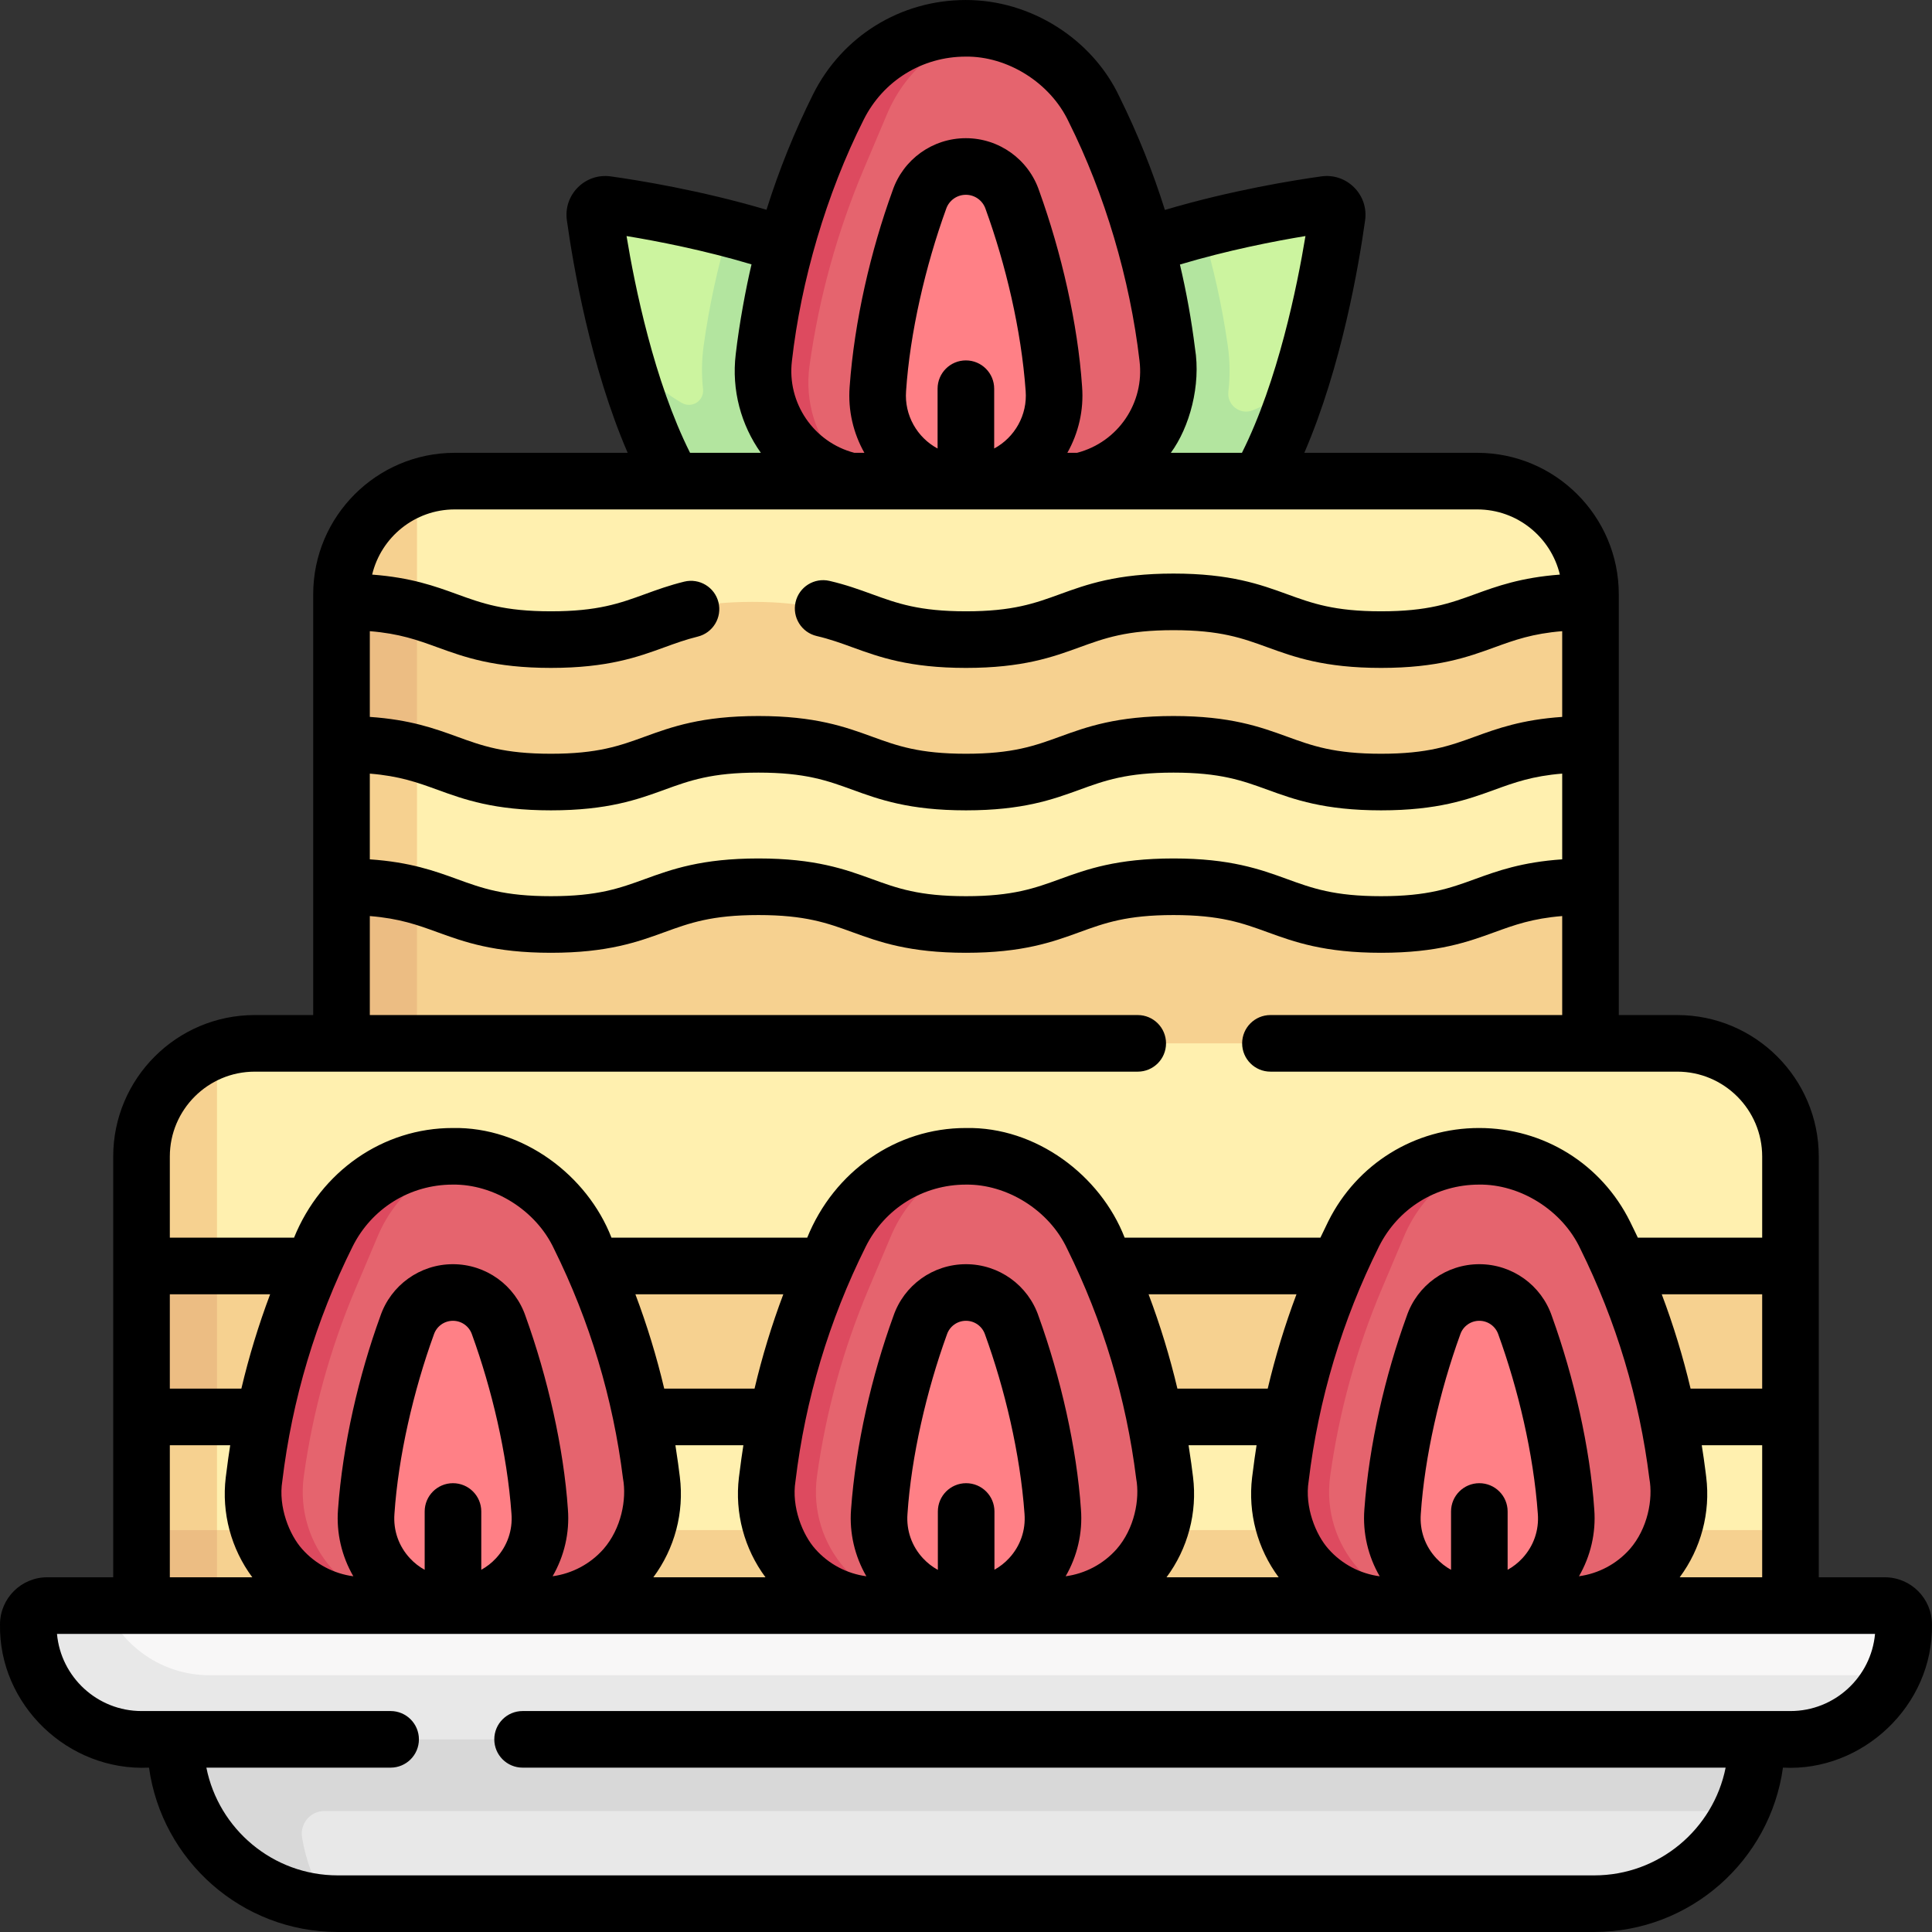 <svg id="Capa_1" enable-background="new 0 0 512.01 512.01" height="512" viewBox="0 0 512.01 512.01" width="512" xmlns="http://www.w3.org/2000/svg"><rect x="0" y="0" width="512.01" height="512.01" fill="#333333" stroke="none"/><g><g><path d="m350.303 53.903c2.513-.364 4.664 1.787 4.3 4.3-1.135 7.835-3.837 23.906-8.868 40.56-1.86 6.157-6.617 13.309-9.151 19.239-4.225 9.882-6.862 17.996-13.246 24.38-24.729 24.729-57.628.415-57.628.415s-24.314-32.899.415-57.628c10.49-10.49 28.09-16.312 44.916-21.28 2.479-.732 4.972-2.927 7.391-3.559 13.361-3.491 25.414-5.492 31.871-6.427z" fill="#ccf49f"/><path d="m157.735 58.465c-.359-2.48 1.764-4.602 4.243-4.243 6.342.919 18.152 2.878 31.263 6.293 2.329.607 4.774 4.014 7.161 4.715 16.712 4.904 34.212 9.417 44.639 19.844 24.401 24.401.409 56.865.409 56.865s-31 23.945-55.401-.456c-10.011-10.011-17.208-25.829-22.099-41.929-.867-2.854-3.03-6.431-3.763-9.214-3.513-13.355-5.519-25.435-6.452-31.875z" fill="#ccf49f"/><path d="m242.267 144.008c.726-.443 1.817-1.101 3.187-2.071 0 0 23.992-32.461-.412-56.865-.631-.516-1.611-1.864-6.503-5.493 0 .001-.001.003-.001.004-12.259-8.884-29.695-15.006-45.298-19.065-3.032 10.153-5.296 20.539-6.756 31.076-.536 3.858-.582 7.725-.168 11.522.334 3.058-2.897 5.19-5.579 3.683-2.882-1.62-5.721-3.747-8.458-6.484-3.013-3.013-5.764-6.625-8.263-10.649 4.847 18.649 12.642 39.937 24.572 51.858 18.584 18.591 41.85 9.097 51.882 3.518.584-.326.293-.148 1.797-1.034z" fill="#b3e59f"/><path d="m342.377 101.83c-3.314 3.314-6.846 5.536-10.444 6.93-3.308 1.283-6.806-1.437-6.395-4.961.47-4.033.428-8.147-.164-12.249-1.517-10.574-3.841-21.014-6.941-31.218-12.186 3.178-25.46 7.606-36.575 13.594 0-.002 0-.003 0-.004-.996.907-6.085 2.274-15.732 11.247-24.731 24.731-.417 57.628-.417 57.628s.019.013.045.033c.019.013.036.026.075.054.035.025.078.056.128.091.076.054.17.119.282.197.022.015.041.028.064.044.672.462 1.905 1.271 3.603 2.249.212.122.43.246.656.373.066.037.124.071.191.108h.005c10.166 5.653 33.745 15.275 52.578-3.566 10.479-10.478 17.809-28.079 22.769-44.883-1.177 1.574-2.42 3.025-3.728 4.333z" fill="#b3e59f"/><path d="m255.977 7.811c1.904.005 3.559-1.134 5.407-.861 13.24 1.956 24.731 10.604 30.104 23.171l6.4 14.952c7.069 16.515 11.946 33.885 14.507 51.666 2.795 19.41-12.262 36.791-31.872 36.791h-49.09c-3.058 0-5.747-1.64-8.443-2.463-14.537-4.44-23.525-18.711-21.255-35.043 2.479-17.838 7.281-33.328 14.298-49.915l6.279-14.843c6.05-14.29 18.118-23.494 33.665-23.455z" fill="#e5646e"/><path d="m246.43 133.534h-15c-19.55 0-34.58-17.28-31.89-36.64l.01-.07c2.48-17.84 7.29-35.27 14.3-51.86l6.28-14.84c6.05-14.29 20.07-23.63 35.62-23.59 2.54.01 5.04.26 7.47.73-12.42 2.44-23.03 10.92-28.09 22.86l-6.28 14.84c-7.01 16.59-11.82 34.02-14.3 51.86l-.01.07c-2.69 19.36 12.34 36.64 31.89 36.64z" fill="#dd4a5f"/><path d="m246.546 50.922c3.687-8.031 15.108-8.009 18.763.037 2.71 5.964 5.216 11.525 6.24 13.919 4.952 11.569 7.98 23.87 8.965 36.416l.412 5.252c1.141 14.548-10.356 26.983-24.949 26.983-14.566 0-26.054-12.391-24.954-26.916l.409-5.407c.946-12.489 3.917-24.742 8.797-36.277l.022-.052c1.014-2.394 3.549-7.974 6.295-13.955z" fill="#ff8086"/><path d="m391.505 127.505h-271c-3.508 0-6.875.602-10.004 1.708-11.65 4.12-18.602 19.284-18.602 32.345l2.043 114.947h322.213l5.351-41.43v-37.75l-5.351-17.895 5.351-19.855v-2.07c-.001-16.568-13.432-30-30.001-30z" fill="#fff0af"/><g fill="#f6d190"><path d="m110.505 129.225v33.84c-2.641-.868-6.679.623-10 0-3.181-.597-5.602-3.324-10-3.49v-2.07c0-13.06 8.34-24.17 20-28.28z"/><path d="m110.505 200.815v37.75c-3.231-1.063-6.459-.392-10.819-1.049-2.616-.394-5.81-2.313-9.181-2.441v-37.75c3.736.141 7.174-2.911 10-2.448 3.975.652 6.979 4.945 10 5.938z"/><path d="m421.505 235.075v41.43l-164.449 7.266-166.551-7.266 3.691-16.394-3.691-25.036c24.24.92 25.61 9.93 52.43 9.93 28.27 0 28.27-10 56.53-10 28.27 0 28.27 10 56.53 10 28.27 0 28.27-10 56.53-10 28.27 0 28.27 10 56.54 10 26.83 0 28.2-9.01 52.44-9.93z"/></g><path d="m110.505 238.565v37.94l-12.223 7.266-7.777-7.266v-41.43c8.99.34 14.83 1.79 20 3.49z" fill="#ecbd83"/><path d="m421.505 159.575v37.75c-24.24.92-25.61 9.93-52.44 9.93-28.27 0-28.27-10-56.54-10-28.26 0-28.26 10-56.53 10-28.26 0-28.26-10-56.53-10-28.26 0-28.26 10-56.53 10-26.82 0-28.19-9.01-52.43-9.93l3.436-17.13-3.436-20.62c24.24.92 25.61 9.93 52.43 9.93 28.27 0 28.27-10 56.53-10 28.27 0 28.27 10 56.53 10 28.27 0 28.27-10 56.53-10 28.27 0 28.27 10 56.54 10 26.83 0 28.2-9.01 52.44-9.93z" fill="#f6d190"/><path d="m110.505 163.065v37.75c-5.17-1.7-11.01-3.15-20-3.49v-37.75c8.99.34 14.83 1.79 20 3.49z" fill="#ecbd83"/><path d="m444.505 276.505h-377c-3.508 0-6.875.602-10.004 1.708-11.65 4.12-17.773 19.731-17.773 32.792l1.702 114.5h428.34l4.734-20v-30l-2.181-20 2.181-20v-29c.001-16.568-13.43-30-29.999-30z" fill="#fff0af"/><path d="m474.505 405.505v20l-207.968 12.564-229.032-12.564 1.968-8.628-1.968-11.372z" fill="#f6d190"/><path d="m57.505 278.225v147.28l-16.585-.947-3.415-19.053v-30l3.415-20-3.415-20v-29c0-13.06 8.34-24.17 20-28.28z" fill="#f6d190"/><path d="m37.505 405.505h20v20.542h-20z" fill="#ecbd83"/><path d="m474.505 335.505v40h-437l5.458-19.223-5.458-20.777z" fill="#f6d190"/><path d="m37.505 335.505h20v40h-20z" fill="#ecbd83"/><g><g><path d="m391.245 306.298c2.135.005 4.784-1.061 6.841-.703 12.22 2.123 22.757 10.249 27.751 21.927l6.098 14.245c6.735 15.735 11.382 32.284 13.821 49.225 2.663 18.493-11.683 35.053-30.367 35.053h-46.771c-18.623 0-31.629-16.404-29.065-34.85 2.362-16.996 6.694-32.848 13.379-48.651l5.982-14.142c5.766-13.616 17.518-22.142 32.331-22.104z" fill="#e5646e"/><path d="m382.908 426.048h-14.291c-18.626 0-32.946-16.464-30.383-34.909l.01-.067c2.363-16.997 6.946-33.604 13.624-49.41l5.983-14.139c5.764-13.615 19.122-22.514 33.937-22.476 2.42.01 4.802.248 7.117.695-11.833 2.325-21.942 10.404-26.763 21.78l-5.983 14.139c-6.679 15.806-11.262 32.413-13.624 49.41l-.01.067c-2.563 18.446 11.757 34.91 30.383 34.91z" fill="#dd4a5f"/><path d="m383.019 347.338c3.513-7.652 14.394-7.63 17.877.035 2.582 5.683 4.969 10.98 5.945 13.262 4.718 11.023 7.603 22.743 8.541 34.696l.393 5.004c1.088 13.861-9.867 25.708-23.77 25.708-13.878 0-24.823-11.806-23.775-25.644l.39-5.151c.901-11.899 3.732-23.573 8.381-34.563l.021-.05c.965-2.282 3.381-7.598 5.997-13.297z" fill="#ff8086"/></g><g><path d="m255.245 306.298c2.135.005 4.784-1.061 6.841-.703 12.22 2.123 22.757 10.249 27.751 21.927l6.098 14.245c6.735 15.735 11.382 32.284 13.821 49.225 2.663 18.493-11.683 35.053-30.367 35.053h-46.771c-18.623 0-31.629-16.404-29.065-34.85 2.362-16.996 6.694-32.848 13.379-48.651l5.982-14.142c5.766-13.616 17.518-22.142 32.331-22.104z" fill="#e5646e"/><path d="m246.908 426.048h-14.291c-18.626 0-32.946-16.464-30.383-34.909l.01-.067c2.363-16.997 6.946-33.604 13.624-49.41l5.983-14.139c5.764-13.615 19.122-22.514 33.937-22.476 2.42.01 4.802.248 7.117.695-11.833 2.325-21.942 10.404-26.763 21.78l-5.983 14.139c-6.679 15.806-11.262 32.413-13.624 49.41l-.01.067c-2.563 18.446 11.757 34.91 30.383 34.91z" fill="#dd4a5f"/><path d="m247.019 347.338c3.513-7.652 14.394-7.63 17.877.035 2.582 5.683 4.969 10.98 5.945 13.262 4.718 11.023 7.603 22.743 8.541 34.696l.393 5.004c1.088 13.861-9.867 25.708-23.77 25.708-13.878 0-24.823-11.806-23.775-25.644l.39-5.151c.901-11.899 3.732-23.573 8.381-34.563l.021-.05c.965-2.282 3.381-7.598 5.997-13.297z" fill="#ff8086"/></g><g><path d="m119.245 306.298c2.135.005 4.784-1.061 6.841-.703 12.22 2.123 22.757 10.249 27.751 21.927l6.098 14.245c6.735 15.735 11.382 32.284 13.821 49.225 2.663 18.493-11.683 35.053-30.367 35.053h-46.771c-18.623 0-31.629-16.404-29.065-34.85 2.362-16.996 6.694-32.848 13.379-48.651l5.982-14.142c5.766-13.616 17.518-22.142 32.331-22.104z" fill="#e5646e"/><path d="m110.908 426.048h-14.291c-18.626 0-32.946-16.464-30.383-34.909l.01-.067c2.363-16.997 6.946-33.604 13.624-49.41l5.983-14.139c5.764-13.615 19.122-22.514 33.937-22.476 2.42.01 4.802.248 7.117.695-11.833 2.325-21.942 10.404-26.763 21.78l-5.983 14.139c-6.679 15.806-11.262 32.413-13.624 49.41l-.01.067c-2.563 18.446 11.757 34.91 30.383 34.91z" fill="#dd4a5f"/><path d="m111.019 347.338c3.513-7.652 14.394-7.63 17.877.035 2.582 5.683 4.969 10.98 5.945 13.262 4.718 11.023 7.603 22.743 8.541 34.696l.393 5.004c1.088 13.861-9.867 25.708-23.77 25.708-13.878 0-24.823-11.806-23.775-25.644l.39-5.151c.901-11.899 3.732-23.573 8.381-34.563l.021-.05c.965-2.282 3.381-7.598 5.997-13.297z" fill="#ff8086"/></g></g><g><path d="m422.505 504.505h-333c-.924 0-1.841-.029-2.75-.087-22.467-1.418-38.09-20.089-38.09-42.913v-.551h416.33v.551c0 6.604-.978 12.86-3.638 18.451-6.906 14.515-21.707 24.549-38.852 24.549z" fill="#e8e8e8"/><path d="m465.505 460.955v.55c0 6.61-1.49 12.86-4.15 18.45h-375.393c-3.731 0-6.525 3.362-5.912 7.042 1.009 6.063 3.359 12.532 6.706 17.418-22.47-1.42-40.25-20.08-40.25-42.91v-.55l217.138-8.844z" fill="#d8d8d8"/><path d="m472.58 459.005-431.83.638c-16.569 0-32.245-11.57-32.245-28.138 0-2.761 2.239-5 5-5l14.31-1h471.69c2.761 0 5 2.239 5 5v.449c0 4.659-1.062 9.069-2.957 13.003-4.844 10.057-17.058 15.048-28.968 15.048z" fill="#f8f7f7"/><path d="m501.545 443.955c-4.84 10.06-15.13 17-27.04 17h-437c-16.57 0-30-13.43-30-30v-.45c0-2.76 2.24-5 5-5h15.31c4.52 10.84 15.21 18.45 27.69 18.45z" fill="#e8e8e8"/></g></g><path d="m499.505 418.005h-17.5v-111.5c0-20.678-16.822-37.5-37.5-37.5h-15.5v-111.5c0-20.678-16.822-37.5-37.5-37.5h-45.842c9.897-22.906 14.483-49.925 16.115-61.635.45-3.229-.612-6.402-2.916-8.707-2.304-2.304-5.478-3.372-8.708-2.917-6.991.974-23.805 3.651-41.438 8.891-3.221-10.254-7.232-20.266-12.036-29.967-7.155-15.285-23.487-25.725-40.769-25.666-17.252 0-32.753 9.591-40.454 25.03-4.931 9.888-9.037 20.096-12.32 30.557-17.576-5.21-34.328-7.876-41.284-8.847-3.23-.447-6.404.613-8.707 2.918s-3.366 5.478-2.916 8.706c1.636 11.734 6.221 38.739 16.115 61.636h-45.841c-20.678 0-37.5 16.822-37.5 37.5v111.5h-15.5c-20.678 0-37.5 16.822-37.5 37.5v111.5h-17.5c-6.893 0-12.5 5.607-12.5 12.5-.357 21.206 17.938 38.967 39.49 37.948 3.397 24.568 24.523 43.552 50.01 43.552h333c25.488 0 46.613-18.984 50.01-43.552 21.027 1.146 39.84-16.412 39.49-37.948.001-6.891-5.606-12.499-12.499-12.499zm-54.359 0c5.648-7.605 8.2-17.132 7.021-26.608l-.175-1.405c-.291-2.338-.632-4.666-1.001-6.986h16.014v35h-21.859zm-400.141-75h26.585c-3.075 8.167-5.618 16.51-7.624 25h-18.961zm422 25h-18.976c-2.01-8.49-4.562-16.834-7.641-25h26.616v25zm-74.959 25.064c-4.142 0-7.5 3.357-7.5 7.5v15.454c-1.435-.792-2.755-1.814-3.91-3.06-2.977-3.211-4.435-7.384-4.104-11.75 1.01-15.183 5.054-32.668 10.457-47.561.731-2.165 2.759-3.62 5.046-3.62 2.29 0 4.318 1.458 5.048 3.628 5.214 14.374 9.31 31.471 10.465 47.511.343 4.373-1.108 8.556-4.086 11.776-1.157 1.251-2.479 2.277-3.917 3.072v-15.45c.001-4.143-3.357-7.5-7.499-7.5zm45.061-1.226c1.017 5.478-.452 13.256-5.163 18.67-3.506 3.969-8.31 6.508-13.494 7.218 3.086-5.323 4.541-11.517 4.053-17.734-1.105-16.318-5.424-35.098-11.201-51.118-2.785-8.282-10.528-13.848-19.267-13.848-8.726 0-16.464 5.554-19.257 13.818-5.672 15.609-9.967 33.99-11.203 51.229-.469 6.193.99 12.361 4.066 17.662-5.199-.693-10.024-3.225-13.545-7.194-3.432-3.822-6.379-11.225-5.286-17.996 2.607-21.703 8.875-42.626 18.63-62.187 5.052-10.131 15.223-16.424 26.543-16.424 10.785-.145 22.017 6.698 26.835 17.013 9.495 19.175 15.648 39.661 18.289 60.891zm-101.141-23.838h-23.937c-2.01-8.49-4.562-16.834-7.641-25h39.201c-3.074 8.167-5.617 16.511-7.623 25zm-79.92 25.064c-4.142 0-7.5 3.357-7.5 7.5v15.472c-1.449-.795-2.782-1.823-3.947-3.079-2.977-3.211-4.435-7.384-4.104-11.75 1.01-15.183 5.054-32.668 10.457-47.561.731-2.165 2.759-3.62 5.046-3.62 2.29 0 4.319 1.458 5.049 3.628 5.214 14.374 9.307 31.463 10.465 47.511.343 4.373-1.108 8.556-4.086 11.777-1.147 1.24-2.456 2.26-3.879 3.052v-15.431c-.001-4.142-3.359-7.499-7.501-7.499zm45.061-1.226c1.017 5.478-.452 13.256-5.163 18.67-3.515 3.979-8.335 6.521-13.534 7.223 3.089-5.325 4.544-11.524 4.055-17.75-1.106-16.309-5.424-35.092-11.201-51.106-2.784-8.283-10.527-13.849-19.267-13.849-8.726 0-16.464 5.554-19.257 13.818-5.672 15.609-9.967 33.99-11.203 51.229-.469 6.191.989 12.357 4.063 17.657-5.184-.701-9.992-3.23-13.504-7.188-3.432-3.822-6.379-11.225-5.286-17.996 2.607-21.703 8.875-42.626 18.63-62.187 5.052-10.131 15.223-16.424 26.543-16.424 10.785-.145 22.017 6.698 26.835 17.013 9.495 19.174 15.648 39.66 18.289 60.89zm-101.141-23.838h-23.937c-2.01-8.49-4.562-16.834-7.641-25h39.201c-3.074 8.167-5.617 16.511-7.623 25zm-79.92 25.064c-4.142 0-7.5 3.357-7.5 7.5v15.454c-1.435-.792-2.755-1.814-3.91-3.06-2.977-3.211-4.435-7.384-4.104-11.75 1.01-15.183 5.054-32.668 10.457-47.561.731-2.165 2.759-3.62 5.046-3.62 2.29 0 4.318 1.458 5.048 3.628 5.214 14.374 9.31 31.471 10.465 47.511.343 4.373-1.108 8.556-4.086 11.776-1.157 1.251-2.479 2.277-3.917 3.072v-15.45c.001-4.143-3.357-7.5-7.499-7.5zm45.061-1.226c1.017 5.478-.452 13.256-5.163 18.67-3.506 3.969-8.31 6.508-13.494 7.218 3.086-5.323 4.541-11.517 4.053-17.734-1.105-16.318-5.424-35.098-11.201-51.118-2.785-8.282-10.528-13.848-19.267-13.848-8.726 0-16.464 5.554-19.257 13.818-5.672 15.609-9.967 33.99-11.203 51.229-.469 6.193.99 12.361 4.066 17.662-5.199-.693-10.024-3.225-13.545-7.194-3.432-3.822-6.379-11.225-5.286-17.996 2.607-21.703 8.875-42.626 18.63-62.187 5.052-10.131 15.223-16.424 26.543-16.424 10.785-.145 22.017 6.698 26.835 17.013 9.495 19.175 15.648 39.661 18.289 60.891zm15.06-.446c-.272-2.218-.567-4.491-1.176-8.392h18.017c-.262 1.657-.752 4.938-1.184 8.547-1.133 9.426 1.425 18.893 7.039 26.453h-29.717c5.648-7.605 8.2-17.132 7.021-26.608zm136 0c-.272-2.218-.567-4.491-1.176-8.392h18.017c-.262 1.657-.752 4.938-1.184 8.547-1.133 9.426 1.425 18.893 7.039 26.453h-29.717c5.648-7.605 8.2-17.132 7.021-26.608zm-218.162-186.376c7.886.637 12.631 2.353 17.935 4.282 7.026 2.555 14.991 5.451 30.061 5.451s23.035-2.896 30.061-5.451c6.711-2.441 12.508-4.549 24.936-4.549s18.225 2.107 24.937 4.549c7.027 2.555 14.992 5.451 30.063 5.451s23.035-2.896 30.062-5.451c6.711-2.441 12.508-4.549 24.936-4.549 12.43 0 18.227 2.107 24.939 4.549 7.028 2.555 14.993 5.451 30.065 5.451 15.073 0 23.038-2.896 30.066-5.451 5.305-1.929 10.052-3.646 17.939-4.283v22.719c-10.703.733-17.217 3.09-23.065 5.216-6.712 2.441-12.51 4.549-24.94 4.549s-18.227-2.107-24.939-4.549c-7.028-2.555-14.993-5.451-30.065-5.451-15.071 0-23.035 2.896-30.062 5.451-6.711 2.441-12.508 4.549-24.936 4.549-12.429 0-18.225-2.107-24.937-4.549-7.027-2.555-14.992-5.451-30.062-5.451s-23.035 2.896-30.062 5.451c-6.711 2.441-12.507 4.549-24.935 4.549s-18.224-2.107-24.935-4.549c-5.848-2.126-12.36-4.483-23.062-5.216v-22.718zm247.962-142.465c-2.184 13.253-7.285 38.403-16.836 57.449h-18.845c4.979-6.778 8.018-17.907 6.404-27.713-.932-7.488-2.268-14.889-3.992-22.187 12.753-3.812 25.141-6.213 33.269-7.549zm-82.493 56.302v-15.847c0-4.143-3.358-7.5-7.5-7.5s-7.5 3.357-7.5 7.5v15.851c-5.436-2.918-8.832-8.846-8.351-15.206 1.025-15.416 5.131-33.165 10.616-48.284.758-2.242 2.857-3.749 5.224-3.749 2.371 0 4.471 1.51 5.227 3.757 5.319 14.674 9.455 31.961 10.624 48.233.5 6.364-2.895 12.317-8.34 15.245zm-34.592-87.127c5.146-10.316 15.503-16.726 27.031-16.726 10.982-.148 22.419 6.82 27.327 17.323 9.53 19.054 16.229 41.599 18.742 63.241 1.397 11.227-5.695 21.612-16.552 24.436h-2.567c2.939-5.209 4.398-11.286 3.906-17.564-1.135-16.677-5.494-35.552-11.36-51.841-2.811-8.359-10.625-13.977-19.445-13.977-8.806 0-16.616 5.605-19.435 13.947-5.752 15.829-10.108 34.47-11.362 51.953-.474 6.255.985 12.299 3.908 17.481h-2.667c-10.776-2.822-17.872-13.219-16.537-24.34 2.397-21.198 9.084-44.224 19.011-63.933zm-62.839 30.826c8.094 1.331 20.423 3.719 33.121 7.504-1.457 6.138-3.246 15.628-4.185 23.815-1.147 9.545 1.435 18.772 6.657 26.129h-18.759c-9.55-19.042-14.649-44.187-16.834-57.448zm-45.538 72.448h271c10.608 0 19.518 7.381 21.881 17.275-10.343.779-16.709 3.091-22.446 5.177-6.712 2.441-12.51 4.549-24.94 4.549s-18.227-2.107-24.939-4.549c-7.028-2.555-14.993-5.451-30.065-5.451-15.071 0-23.035 2.896-30.062 5.451-6.711 2.441-12.508 4.549-24.936 4.549-12.429 0-18.225-2.107-24.937-4.549-3.371-1.226-6.856-2.493-11.215-3.509-4.038-.938-8.066 1.569-9.006 5.603s1.568 8.066 5.602 9.007c3.483.812 6.402 1.873 9.493 2.997 7.027 2.555 14.992 5.451 30.063 5.451s23.035-2.896 30.062-5.451c6.711-2.441 12.508-4.549 24.936-4.549 12.43 0 18.227 2.107 24.939 4.549 7.028 2.555 14.993 5.451 30.065 5.451 15.073 0 23.038-2.896 30.066-5.451 5.305-1.929 10.052-3.646 17.939-4.283v22.719c-10.703.733-17.217 3.09-23.065 5.216-6.712 2.441-12.51 4.549-24.94 4.549s-18.227-2.107-24.939-4.549c-7.028-2.555-14.993-5.451-30.065-5.451-15.071 0-23.035 2.896-30.062 5.451-6.711 2.441-12.508 4.549-24.936 4.549-12.429 0-18.225-2.107-24.937-4.549-7.027-2.555-14.992-5.451-30.062-5.451s-23.035 2.896-30.062 5.451c-6.711 2.441-12.507 4.549-24.935 4.549s-18.224-2.107-24.935-4.549c-5.848-2.126-12.36-4.483-23.062-5.216v-22.719c7.886.637 12.631 2.353 17.935 4.282 7.027 2.555 14.991 5.451 30.062 5.451s23.036-2.896 30.062-5.452c2.905-1.057 5.649-2.055 8.852-2.844 4.022-.991 6.479-5.055 5.488-9.077-.992-4.021-5.056-6.478-9.077-5.487-3.984.981-7.241 2.166-10.39 3.312-6.711 2.44-12.507 4.549-24.936 4.549-12.428 0-18.224-2.107-24.935-4.549-5.736-2.085-12.101-4.397-22.442-5.177 2.363-9.894 11.274-17.275 21.881-17.275zm-53 149h234.011c4.142 0 7.5-3.357 7.5-7.5s-3.358-7.5-7.5-7.5h-203.511v-26.234c7.886.637 12.631 2.353 17.935 4.282 7.026 2.555 14.991 5.451 30.061 5.451s23.035-2.896 30.061-5.451c6.711-2.441 12.508-4.549 24.936-4.549s18.225 2.107 24.937 4.549c7.027 2.555 14.992 5.451 30.063 5.451s23.035-2.896 30.062-5.451c6.711-2.441 12.508-4.549 24.936-4.549 12.43 0 18.227 2.107 24.939 4.549 7.028 2.555 14.993 5.451 30.065 5.451 15.073 0 23.038-2.896 30.066-5.451 5.305-1.929 10.052-3.646 17.939-4.283v26.234h-77.319c-4.142 0-7.5 3.357-7.5 7.5s3.358 7.5 7.5 7.5h107.819c12.407 0 22.5 10.094 22.5 22.5v21.5h-32.955c-.404-.849-.824-1.751-2.041-4.218-7.587-15.325-22.923-24.846-40.024-24.846-17.045 0-32.359 9.476-39.966 24.729-.717 1.438-1.413 2.884-2.095 4.335h-51.874c-6.417-16.533-23.51-29.423-42.065-29.063-18.477-.023-34.941 11.477-42.061 29.063h-51.874c-6.417-16.533-23.51-29.423-42.065-29.063-18.477-.023-34.941 11.477-42.061 29.063h-32.919v-21.5c0-12.405 10.093-22.499 22.5-22.499zm-22.5 99h16.003c-.262 1.657-.752 4.938-1.184 8.547-1.133 9.426 1.425 18.893 7.039 26.453h-21.858zm429.5 70.448h-336.011c-4.142 0-7.5 3.357-7.5 7.5s3.358 7.5 7.5 7.5h318.824c-3.24 16.259-17.616 28.552-34.813 28.552h-333c-17.197 0-31.573-12.292-34.813-28.552h48.824c4.142 0 7.5-3.357 7.5-7.5s-3.358-7.5-7.5-7.5h-66.011c-11.715 0-21.368-9-22.407-20.448h481.814c-1.039 11.448-10.692 20.448-22.407 20.448z"/></g></svg>